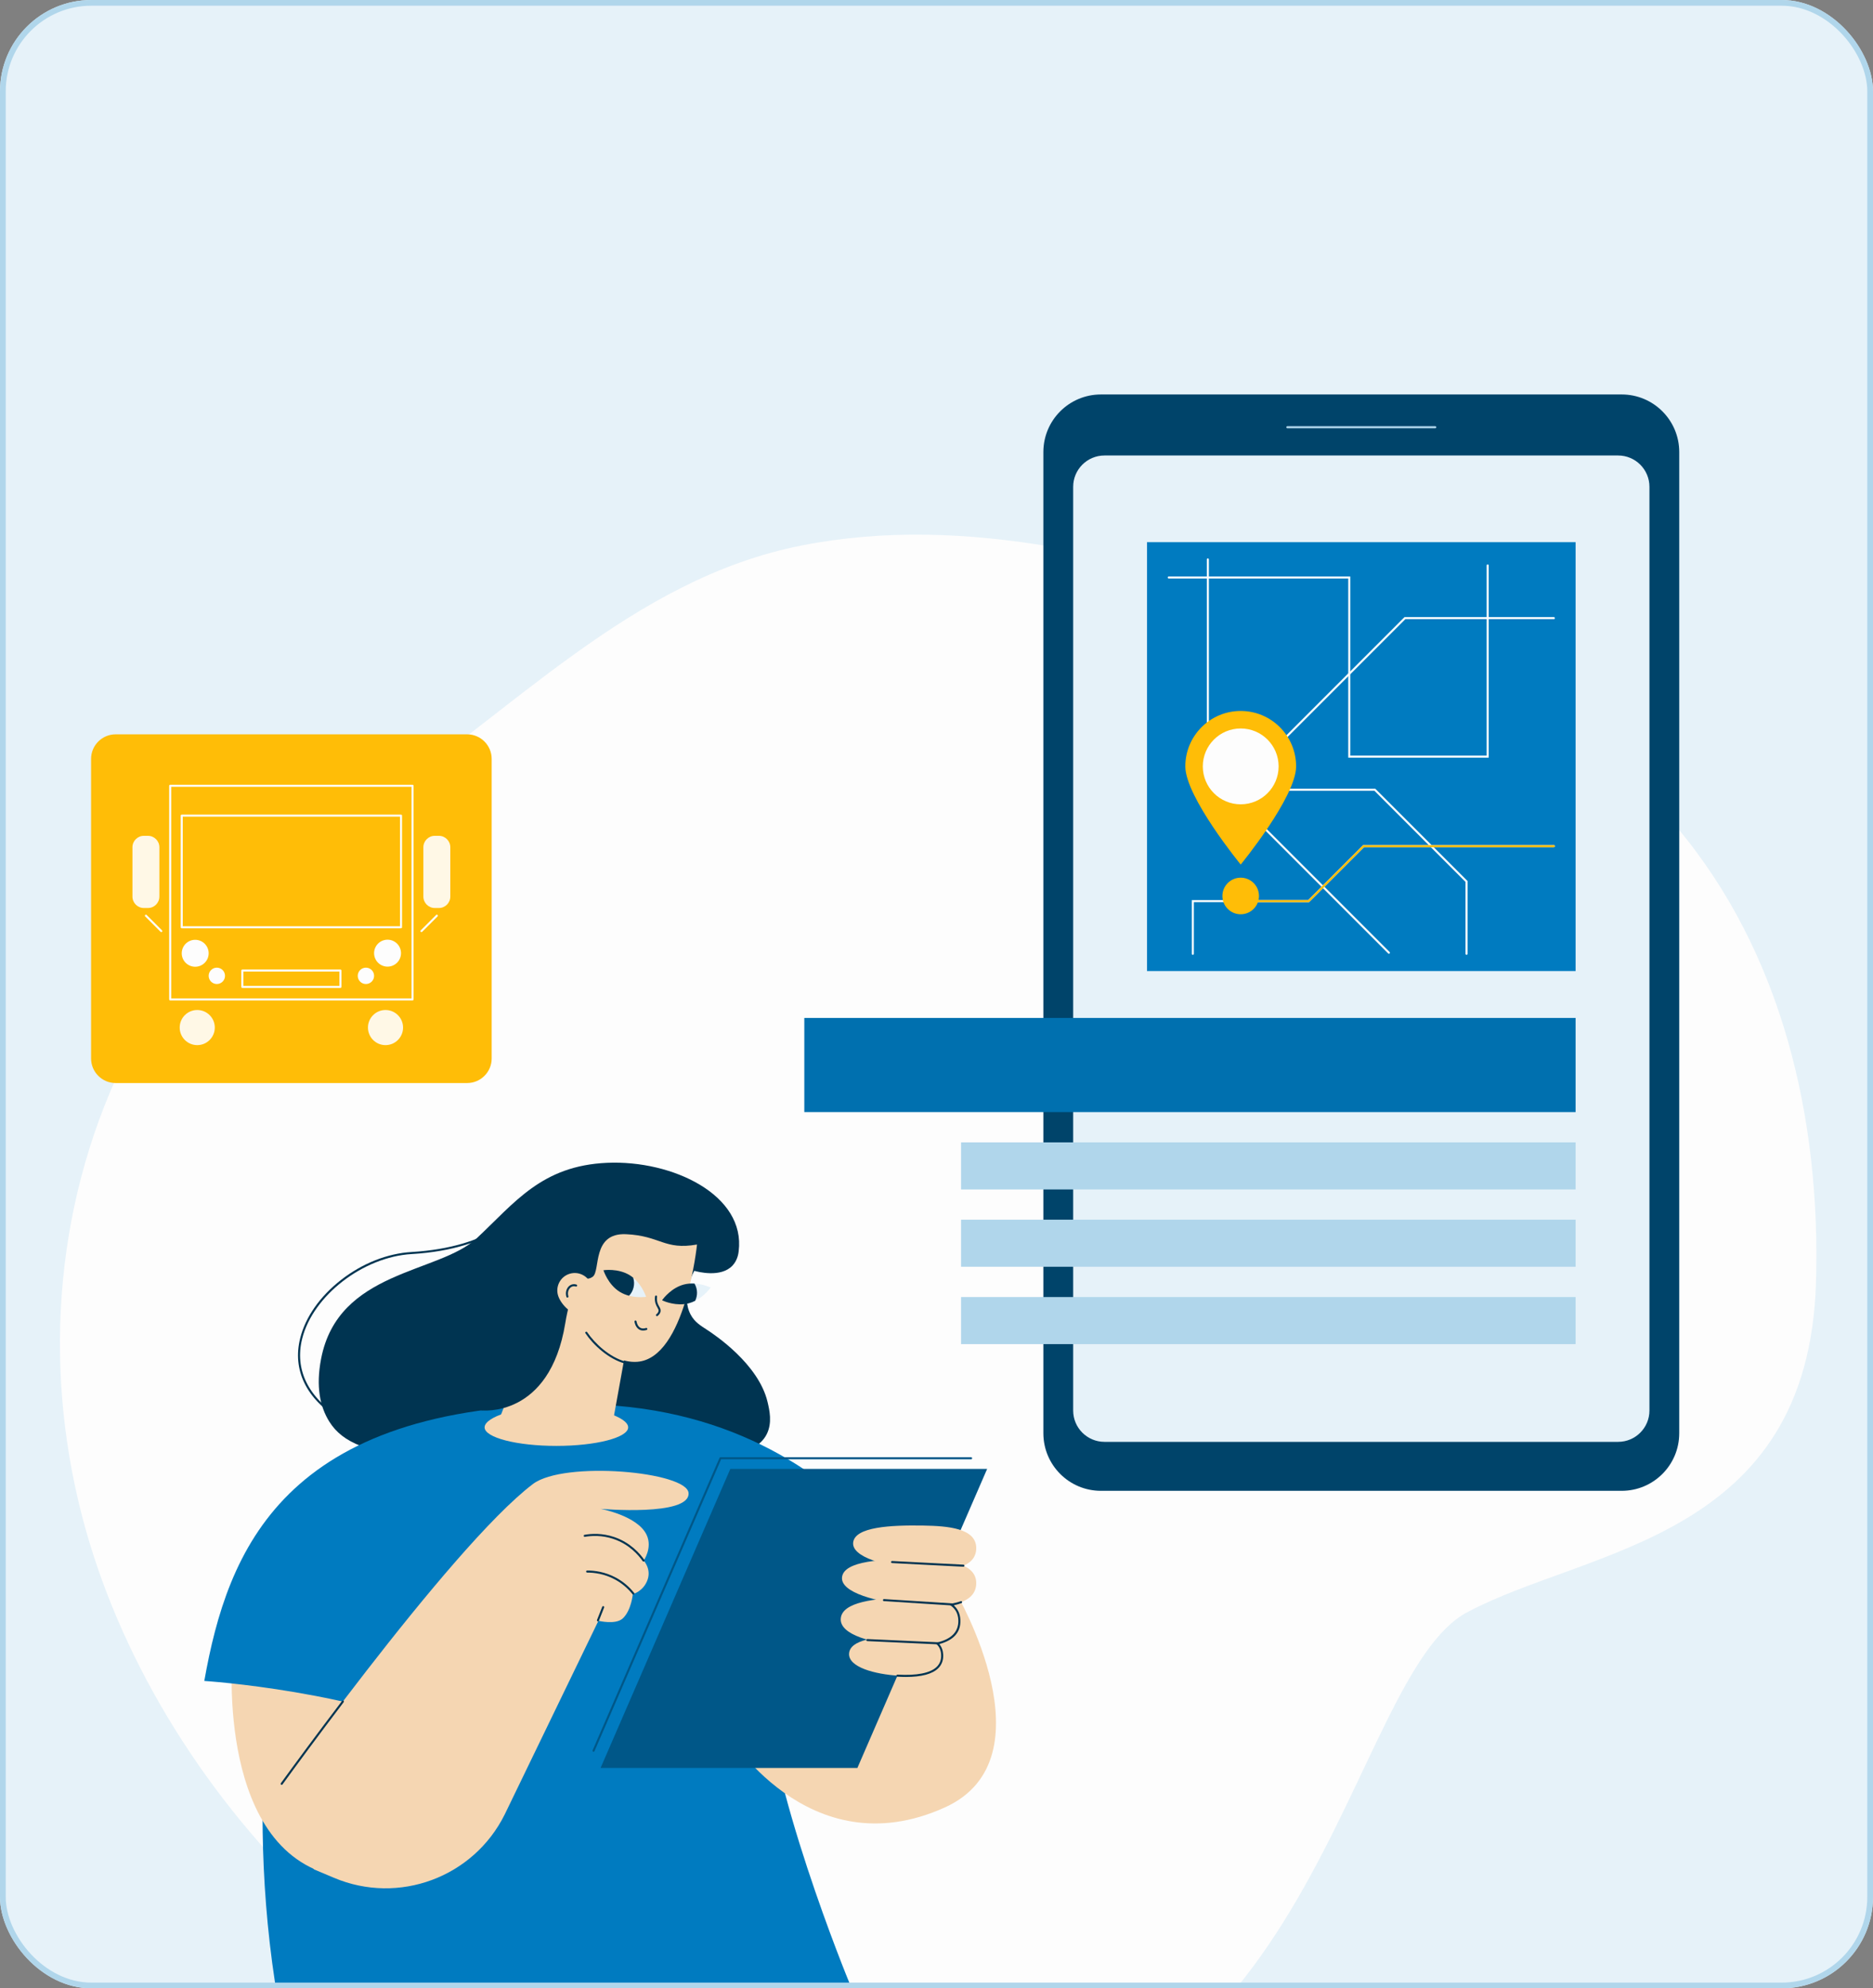 <svg width="328" height="348" viewBox="0 0 328 348" fill="none" xmlns="http://www.w3.org/2000/svg">
<rect x="0" y="0" width="328" height="348" fill="#808080" stroke="none"/>
<g clip-path="url(#clip0_1585_7794)">
<rect width="328" height="348" rx="16" fill="#E6F2F9"/>
<path d="M53.695 331.304C65.268 342.622 78.525 352.029 92.618 358.619C114.08 368.654 137.717 373.49 161.356 373.778C230.445 374.617 235.704 293.456 256.946 282.171C278.188 270.886 316.689 269.559 318.017 224.42C318.852 196.029 312.224 166.834 293.587 144.714C276.517 124.454 251.439 114.185 226.734 106.599C198.99 98.081 169.566 89.724 140.383 95.472C110.434 101.37 89.392 125.085 64.798 141.109C49.311 151.199 35.412 161.823 25.851 178.014C24.709 179.948 23.636 181.925 22.617 183.926C9.818 209.084 7.307 238.104 14.367 265.329C20.703 289.759 35.003 313.024 53.695 331.304Z" fill="#FDFDFD"/>
<path d="M294.069 250.848C294.069 256.413 289.558 260.925 283.992 260.925H192.792C187.226 260.925 182.715 256.413 182.715 250.848V79.117C182.715 73.552 187.226 69.04 192.792 69.04H283.992C289.558 69.04 294.069 73.552 294.069 79.117V250.848Z" fill="#00446A"/>
<path d="M193.417 79.721C190.389 79.721 187.934 82.175 187.934 85.203V246.873C187.934 249.901 190.389 252.355 193.417 252.355H283.367C286.395 252.355 288.85 249.901 288.85 246.873V85.203C288.85 82.175 286.395 79.721 283.367 79.721H193.417Z" fill="#E6F2F9"/>
<path d="M251.344 74.955H225.44C225.341 74.955 225.261 74.875 225.261 74.776C225.261 74.677 225.341 74.596 225.44 74.596H251.344C251.443 74.596 251.523 74.677 251.523 74.776C251.523 74.875 251.443 74.955 251.344 74.955Z" fill="#B0D6EB"/>
<path d="M275.921 94.895H200.863V169.954H275.921V94.895Z" fill="#007BC0"/>
<path d="M256.819 167.116C256.72 167.116 256.64 167.036 256.64 166.937V154.351L240.689 138.4H211.34V97.912C211.34 97.813 211.421 97.733 211.52 97.733C211.619 97.733 211.699 97.813 211.699 97.912V138.041H240.837L256.999 154.202V166.937C256.999 167.036 256.918 167.116 256.819 167.116Z" fill="#FDFDFD"/>
<path d="M243.226 166.928C243.18 166.928 243.134 166.91 243.099 166.875L220.298 144.074V133.667L245.958 108.007H272.114C272.213 108.007 272.293 108.087 272.293 108.187C272.293 108.286 272.213 108.366 272.114 108.366H246.106L220.656 133.816V143.925L243.353 166.621C243.423 166.692 243.423 166.805 243.353 166.875C243.318 166.91 243.272 166.928 243.226 166.928Z" fill="#FDFDFD"/>
<path d="M260.701 132.604H236.105V101.253H204.67C204.571 101.253 204.49 101.173 204.49 101.073C204.49 100.974 204.571 100.894 204.67 100.894H236.463V132.245H260.343V98.966C260.343 98.867 260.423 98.786 260.522 98.786C260.621 98.786 260.701 98.867 260.701 98.966V132.604Z" fill="#FDFDFD"/>
<path d="M208.885 167.116C208.786 167.116 208.706 167.036 208.706 166.937V157.537H229.097L238.713 147.921H272.114C272.213 147.921 272.293 148.001 272.293 148.1C272.293 148.199 272.213 148.279 272.114 148.279H238.862L229.246 157.895H209.065V166.937C209.065 167.036 208.984 167.116 208.885 167.116Z" fill="#FDFDFD"/>
<path d="M219.536 159.08C220.787 157.829 220.787 155.801 219.536 154.55C218.285 153.299 216.257 153.299 215.006 154.55C213.755 155.801 213.755 157.829 215.006 159.08C216.257 160.331 218.285 160.331 219.536 159.08Z" fill="#FFBD07"/>
<path d="M217.274 124.434C211.916 124.434 207.573 128.777 207.573 134.135C207.573 139.492 217.274 151.315 217.274 151.315C217.274 151.315 226.975 139.492 226.975 134.135C226.975 128.777 222.632 124.434 217.274 124.434Z" fill="#FFBD07"/>
<path d="M217.274 140.773C220.94 140.773 223.912 137.801 223.912 134.135C223.912 130.469 220.94 127.497 217.274 127.497C213.608 127.497 210.636 130.469 210.636 134.135C210.636 137.801 213.608 140.773 217.274 140.773Z" fill="#FDFDFD"/>
<path d="M229.171 157.895H217.275C217.176 157.895 217.096 157.815 217.096 157.716C217.096 157.617 217.176 157.537 217.275 157.537H229.097L238.66 147.973C238.694 147.94 238.739 147.921 238.787 147.921H272.114C272.213 147.921 272.293 148.001 272.293 148.1C272.293 148.199 272.213 148.279 272.114 148.279H238.861L229.298 157.843C229.264 157.876 229.219 157.895 229.171 157.895Z" fill="#FFBD07"/>
<path d="M275.921 178.162H140.852V194.641H275.921V178.162Z" fill="#0070AF"/>
<path d="M275.921 199.938H168.302V208.177H275.921V199.938Z" fill="#B0D6EB"/>
<path d="M162.572 199.938H140.852V208.177H162.572V199.938Z" fill="#FDFDFD"/>
<path d="M275.921 213.473H168.302V221.712H275.921V213.473Z" fill="#B0D6EB"/>
<path d="M162.572 213.473H140.852V221.712H162.572V213.473Z" fill="#FDFDFD"/>
<path d="M275.921 227.01H168.302V235.249H275.921V227.01Z" fill="#B0D6EB"/>
<path d="M162.572 227.01H140.852V235.249H162.572V227.01Z" fill="#FDFDFD"/>
<path d="M121.59 222.424C121.59 222.424 119.127 226.653 120.941 230.074C121.654 231.42 122.699 232.012 123.847 232.767C125.038 233.551 132.835 238.683 134.416 245.382C134.744 246.768 135.275 249.02 134.264 251.022C132.105 255.296 124.575 255.147 115.515 255.29C92.327 255.655 89.557 257.448 75.036 255.599C64.46 254.252 60.029 252.585 57.662 248.805C56.014 246.174 55.306 242.605 56.232 237.808C59.234 222.262 76.837 222.942 83.5 216.71C90.162 210.479 94.855 204.019 106.315 203.517C117.776 203.016 130.601 209.152 129.355 219.013C129.316 219.321 129.186 220.539 128.276 221.505C126.245 223.662 122.211 222.597 121.59 222.424Z" fill="#003451"/>
<path d="M59.594 248.46C59.563 248.46 59.53 248.452 59.501 248.434C53.634 244.838 51.173 239.783 52.573 234.201C53.502 230.491 56.053 226.866 59.753 223.992C63.471 221.104 67.844 219.377 72.067 219.129C86.132 218.303 90.606 212.134 90.649 212.071C90.706 211.99 90.818 211.97 90.899 212.027C90.98 212.084 91 212.195 90.943 212.276C90.898 212.342 89.791 213.901 86.902 215.58C84.251 217.121 79.528 219.05 72.088 219.487C63.584 219.986 54.806 226.764 52.92 234.288C51.562 239.706 53.966 244.621 59.689 248.129C59.773 248.18 59.8 248.291 59.748 248.375C59.714 248.43 59.655 248.46 59.594 248.46Z" fill="#003451"/>
<path d="M49.708 278.842C49.708 278.842 42.459 309.736 48.164 347.023H148.734C148.734 347.023 134.001 311.316 134.007 293.143L49.708 278.842Z" fill="#007BC0"/>
<path d="M40.692 289.886C40.692 289.886 37.734 324.922 59.805 328.547C81.875 332.172 78.436 291.772 78.436 291.772L40.692 289.886Z" fill="#F5D6B2"/>
<path d="M35.776 294.201C35.776 294.201 62.919 295.914 81.431 304.842C99.944 313.77 154.353 305.326 168.71 291.672C168.71 291.672 152.598 245.695 101.096 245.768C49.593 245.841 39.835 271.355 35.776 294.201Z" fill="#007BC0"/>
<path d="M86.804 249.979L96.739 224.584L110.942 228.876L107.171 249.715L86.804 249.979Z" fill="#F5D6B2"/>
<path d="M110.003 249.818C110.003 251.611 104.375 253.064 97.433 253.064C90.491 253.064 84.864 251.611 84.864 249.818C84.864 248.025 90.491 246.101 97.433 246.101C104.375 246.101 110.003 248.026 110.003 249.818Z" fill="#F5D6B2"/>
<path d="M122.062 217.817C122.062 217.817 120.021 237.707 111.613 238.344C106.526 238.728 101.864 232.879 100.733 230.134C99.603 227.388 100.733 222.9 100.733 222.9C100.733 222.9 102.441 224.5 103.814 223.443C105.186 222.387 103.601 215.743 109.637 216.014C115.673 216.286 116.327 218.838 122.062 217.817Z" fill="#F5D6B2"/>
<path d="M109.456 238.647C109.44 238.647 109.424 238.645 109.408 238.641C106.593 237.87 103.921 235.43 102.522 233.353C102.466 233.271 102.488 233.16 102.57 233.105C102.652 233.049 102.763 233.071 102.819 233.153C104.182 235.175 106.777 237.549 109.503 238.295C109.598 238.321 109.655 238.42 109.629 238.515C109.606 238.595 109.534 238.647 109.456 238.647Z" fill="#003451"/>
<path d="M84.291 246.845C84.291 246.845 96.255 248.318 98.992 231.582C100.645 221.481 105.797 216.651 107.686 212.479C109.574 208.307 89.155 220.698 84.291 246.845Z" fill="#003451"/>
<path d="M103.556 224.923C104.071 226.529 103.573 229.451 101.968 229.966C100.363 230.481 98.258 228.392 97.743 226.787C97.229 225.182 98.113 223.464 99.718 222.949C101.323 222.434 103.041 223.318 103.556 224.923Z" fill="#F5D6B2"/>
<path d="M121.619 224.647C121.602 224.684 121.616 224.723 121.598 224.76C121.597 224.762 121.596 224.763 121.595 224.764C121.524 225.331 121.45 225.929 121.483 226.499C121.497 226.751 121.605 226.927 121.646 227.163C121.676 227.337 121.704 227.503 121.74 227.672C123.43 226.818 124.447 225.343 124.447 225.343C124.447 225.343 123.189 224.743 121.619 224.647Z" fill="#E6F2F9"/>
<path d="M119.758 224.82C117.61 225.384 116.197 227.216 115.968 227.529C115.981 227.557 115.994 227.585 116.007 227.614C116.41 227.794 118.507 228.658 120.62 228.102C121.017 227.998 121.385 227.849 121.729 227.676C121.798 227.536 121.861 227.393 121.909 227.24C122.199 226.339 122.063 225.405 121.616 224.65C121.028 224.617 120.394 224.653 119.758 224.82Z" fill="#003451"/>
<path d="M110.273 225.011C110.055 225.65 110.008 226.173 110.195 226.792C111.754 227.193 113.147 226.978 113.147 226.978C113.147 226.978 112.497 224.967 110.891 223.627C110.581 224.016 110.427 224.558 110.273 225.011Z" fill="#E6F2F9"/>
<path d="M110.162 226.783C110.948 225.957 111.246 224.75 110.888 223.63C110.707 223.481 110.517 223.338 110.31 223.209C108.248 221.922 105.678 222.319 105.678 222.319C105.678 222.319 106.452 224.802 108.515 226.089C109.048 226.421 109.614 226.64 110.162 226.783Z" fill="#003451"/>
<path d="M99.362 227.111C99.286 227.111 99.215 227.061 99.192 226.985C99.158 226.878 99.134 226.766 99.119 226.653C99.06 226.206 99.153 225.765 99.38 225.411C99.614 225.048 99.96 224.819 100.355 224.768C100.556 224.741 100.757 224.762 100.952 224.83C101.045 224.862 101.095 224.964 101.062 225.058C101.03 225.151 100.928 225.201 100.834 225.168C100.693 225.119 100.548 225.104 100.402 225.123C100.113 225.161 99.857 225.332 99.682 225.605C99.5 225.887 99.426 226.243 99.474 226.606C99.486 226.699 99.506 226.791 99.534 226.878C99.563 226.972 99.51 227.073 99.416 227.102C99.398 227.108 99.38 227.111 99.362 227.111Z" fill="#003451"/>
<path d="M115.049 230.353C114.996 230.353 114.944 230.329 114.908 230.285C114.847 230.207 114.859 230.095 114.937 230.033C115.17 229.848 115.301 229.651 115.327 229.449C115.353 229.24 115.257 229.072 115.124 228.841C115.014 228.649 114.889 228.431 114.797 228.132C114.68 227.749 114.65 227.335 114.709 226.9C114.722 226.802 114.813 226.734 114.91 226.746C115.009 226.759 115.077 226.85 115.064 226.948C115.012 227.331 115.038 227.694 115.14 228.026C115.22 228.287 115.335 228.486 115.435 228.662C115.584 228.921 115.724 229.166 115.683 229.494C115.644 229.793 115.469 230.068 115.16 230.314C115.127 230.34 115.088 230.353 115.049 230.353Z" fill="#003451"/>
<path d="M112.627 232.872C112.352 232.872 112.105 232.803 111.888 232.663C111.235 232.244 111.115 231.351 111.11 231.313C111.098 231.215 111.167 231.126 111.265 231.113C111.365 231.102 111.453 231.17 111.466 231.268C111.467 231.276 111.572 232.035 112.083 232.362C112.358 232.538 112.711 232.56 113.133 232.429C113.226 232.399 113.328 232.452 113.357 232.546C113.387 232.641 113.334 232.741 113.24 232.771C113.023 232.839 112.818 232.872 112.627 232.872Z" fill="#003451"/>
<path d="M167.466 278.842C167.466 278.842 184.35 307.755 165.498 316.322C141.48 327.237 127.077 302.972 127.077 302.972L167.466 278.842Z" fill="#F5D6B2"/>
<path d="M150.146 309.428H105.173L127.894 257.094H172.867L150.146 309.428Z" fill="#005788"/>
<path d="M103.941 306.597C103.917 306.597 103.893 306.593 103.87 306.582C103.779 306.543 103.737 306.437 103.776 306.347L126.001 255.156C126.03 255.091 126.094 255.048 126.166 255.048H170.06C170.159 255.048 170.239 255.128 170.239 255.227C170.239 255.326 170.159 255.407 170.06 255.407H126.284L104.105 306.49C104.076 306.557 104.01 306.597 103.941 306.597Z" fill="#005788"/>
<path d="M149.411 269.925C149.774 267.261 155.839 266.904 161.724 267.005C166.044 267.079 170.958 267.484 170.958 270.955C170.958 274.991 164.87 274.986 160.909 274.65C155.029 274.151 149.057 272.529 149.411 269.925Z" fill="#F5D6B2"/>
<path d="M147.462 275.995C147.857 273.183 154.472 272.806 160.888 272.913C165.6 272.991 170.957 273.418 170.957 277.083C170.957 281.344 164.319 281.338 160 280.983C153.589 280.457 147.076 278.745 147.462 275.995Z" fill="#F5D6B2"/>
<path d="M147.234 283.284C147.458 280.358 153.275 279.719 158.939 279.588C163.098 279.492 167.841 279.732 168.003 283.527C168.191 287.939 162.336 288.183 158.511 287.978C152.834 287.674 147.015 286.145 147.234 283.284Z" fill="#F5D6B2"/>
<path d="M148.691 289.392C148.862 286.969 153.426 286.45 157.872 286.352C161.136 286.28 164.86 286.489 164.994 289.632C165.149 293.287 160.554 293.478 157.551 293.301C153.095 293.038 148.525 291.762 148.691 289.392Z" fill="#F5D6B2"/>
<path d="M158.649 293.5C158.174 293.5 157.674 293.485 157.148 293.454C157.049 293.448 156.974 293.363 156.98 293.265C156.986 293.166 157.073 293.092 157.169 293.096C160.556 293.296 162.934 292.822 164.046 291.728C164.592 291.191 164.851 290.488 164.815 289.64C164.782 288.863 164.523 288.253 164.024 287.776L163.785 287.548L164.107 287.472C166.659 286.874 167.91 285.549 167.824 283.535C167.777 282.443 167.341 281.617 166.491 281.009L166.144 280.761L166.563 280.686C167.19 280.575 167.756 280.426 168.245 280.244C168.338 280.209 168.441 280.256 168.476 280.349C168.51 280.441 168.463 280.545 168.371 280.579C167.964 280.731 167.508 280.86 167.011 280.965C167.744 281.61 168.137 282.468 168.182 283.519C168.273 285.649 167.03 287.07 164.488 287.747C164.911 288.25 165.141 288.88 165.173 289.624C165.213 290.578 164.919 291.372 164.298 291.983C163.273 292.992 161.376 293.5 158.649 293.5Z" fill="#003451"/>
<path d="M168.717 274.209C168.714 274.209 168.711 274.209 168.707 274.209L156.215 273.57C156.116 273.565 156.04 273.48 156.045 273.381C156.05 273.283 156.137 273.205 156.233 273.212L168.726 273.851C168.825 273.856 168.901 273.94 168.896 274.039C168.891 274.135 168.812 274.209 168.717 274.209Z" fill="#003451"/>
<path d="M166.945 281.002C166.941 281.002 166.937 281.002 166.933 281.002L154.791 280.232C154.693 280.226 154.617 280.141 154.624 280.042C154.63 279.943 154.714 279.87 154.814 279.874L166.956 280.644C167.055 280.65 167.13 280.735 167.124 280.834C167.118 280.929 167.039 281.002 166.945 281.002Z" fill="#003451"/>
<path d="M164.287 287.795C164.284 287.795 164.281 287.795 164.278 287.795L151.887 287.23C151.788 287.225 151.711 287.141 151.716 287.042C151.72 286.944 151.803 286.863 151.903 286.872L164.295 287.436C164.394 287.441 164.47 287.525 164.466 287.624C164.461 287.72 164.382 287.795 164.287 287.795Z" fill="#003451"/>
<path d="M93.325 259.735C78.63 270.887 45.977 316.851 45.977 316.851L55.006 327.186L58.487 328.656C69.809 333.437 82.898 328.591 88.376 317.588L104.797 283.675C104.797 283.675 107.804 284.419 109.055 283.261C110.566 281.861 110.818 279.006 110.818 279.006C110.818 279.006 112.711 278.527 113.417 276.443C114.054 274.559 112.724 273.134 112.724 273.134C112.724 273.134 114.299 270.905 113.24 268.644C111.663 265.274 105.173 264.081 105.173 264.081C105.173 264.081 120.776 265.442 120.583 261.341C120.405 257.56 98.763 255.609 93.325 259.735Z" fill="#F5D6B2"/>
<path d="M49.326 312.386C49.289 312.386 49.252 312.375 49.221 312.352C49.141 312.294 49.123 312.182 49.181 312.102C51.612 308.761 55.445 303.551 59.896 297.704C59.956 297.625 60.068 297.61 60.147 297.67C60.226 297.73 60.241 297.842 60.181 297.921C55.732 303.766 51.901 308.973 49.471 312.313C49.436 312.361 49.382 312.386 49.326 312.386Z" fill="#003451"/>
<path d="M112.696 273.309C112.639 273.309 112.583 273.282 112.549 273.232C111.822 272.185 110.193 270.288 107.443 269.355C105.429 268.671 103.606 268.772 102.431 268.977C102.333 268.993 102.241 268.928 102.224 268.831C102.207 268.733 102.272 268.64 102.37 268.624C103.585 268.411 105.472 268.307 107.558 269.015C110.406 269.982 112.092 271.944 112.843 273.028C112.9 273.109 112.879 273.221 112.798 273.278C112.767 273.299 112.731 273.309 112.696 273.309Z" fill="#003451"/>
<path d="M110.916 279.092C110.864 279.092 110.812 279.07 110.777 279.025C109.918 277.954 108.883 277.086 107.7 276.447C105.853 275.448 104.061 275.235 102.868 275.235C102.853 275.235 102.838 275.235 102.823 275.235C102.823 275.235 102.822 275.235 102.822 275.235C102.724 275.235 102.644 275.156 102.643 275.057C102.643 274.958 102.723 274.877 102.822 274.877C102.837 274.877 102.852 274.877 102.868 274.877C104.103 274.877 105.957 275.097 107.871 276.131C109.096 276.793 110.168 277.692 111.056 278.801C111.118 278.878 111.106 278.991 111.029 279.053C110.995 279.08 110.956 279.092 110.916 279.092Z" fill="#003451"/>
<path d="M104.715 283.773C104.693 283.773 104.671 283.769 104.65 283.76C104.557 283.724 104.512 283.62 104.549 283.527L105.463 281.218C105.499 281.126 105.604 281.081 105.696 281.117C105.788 281.154 105.833 281.258 105.796 281.35L104.882 283.659C104.854 283.73 104.787 283.773 104.715 283.773Z" fill="#003451"/>
<path d="M81.801 128.524H20.251C17.876 128.524 15.95 130.45 15.95 132.826V185.253C15.95 187.629 17.876 189.555 20.251 189.555H81.801C84.176 189.555 86.102 187.629 86.102 185.253V132.826C86.102 130.45 84.176 128.524 81.801 128.524Z" fill="#FFBD07"/>
<path d="M72.247 175.099H29.805C29.705 175.099 29.625 175.018 29.625 174.919V137.529C29.625 137.43 29.705 137.35 29.805 137.35H72.247C72.347 137.35 72.427 137.43 72.427 137.529V174.919C72.427 175.018 72.347 175.099 72.247 175.099ZM29.984 174.74H72.068V137.709H29.984V174.74Z" fill="#FDFDFD"/>
<path d="M70.226 162.467H31.826C31.727 162.467 31.646 162.387 31.646 162.288V142.751C31.646 142.651 31.727 142.571 31.826 142.571H70.227C70.326 142.571 70.406 142.651 70.406 142.751V162.288C70.406 162.387 70.326 162.467 70.226 162.467ZM32.005 162.108H70.047V142.93H32.005V162.108Z" fill="#FDFDFD"/>
<path d="M59.616 172.909H42.436C42.337 172.909 42.257 172.829 42.257 172.73V169.867C42.257 169.768 42.337 169.688 42.436 169.688H59.616C59.715 169.688 59.795 169.768 59.795 169.867V172.73C59.795 172.829 59.715 172.909 59.616 172.909ZM42.616 172.551H59.437V170.046H42.616V172.551Z" fill="#FDFDFD"/>
<path d="M36.477 167.386C36.776 166.119 35.992 164.849 34.724 164.549C33.457 164.25 32.187 165.035 31.888 166.302C31.588 167.57 32.373 168.84 33.641 169.139C34.908 169.438 36.178 168.653 36.477 167.386Z" fill="#FDFDFD"/>
<path d="M37.973 172.224C38.764 172.224 39.405 171.584 39.405 170.793C39.405 170.002 38.764 169.361 37.973 169.361C37.183 169.361 36.542 170.002 36.542 170.793C36.542 171.584 37.183 172.224 37.973 172.224Z" fill="#FDFDFD"/>
<path d="M68.41 169.119C69.677 168.82 70.462 167.55 70.163 166.282C69.863 165.015 68.593 164.23 67.326 164.529C66.059 164.828 65.274 166.098 65.573 167.366C65.872 168.633 67.142 169.418 68.41 169.119Z" fill="#FDFDFD"/>
<path d="M64.079 172.224C64.87 172.224 65.511 171.584 65.511 170.793C65.511 170.002 64.87 169.361 64.079 169.361C63.288 169.361 62.648 170.002 62.648 170.793C62.648 171.584 63.288 172.224 64.079 172.224Z" fill="#FDFDFD"/>
<path d="M31.468 179.846C31.468 181.543 32.844 182.92 34.542 182.92C36.239 182.92 37.615 181.543 37.615 179.846C37.615 178.148 36.239 176.772 34.542 176.772C32.844 176.772 31.468 178.148 31.468 179.846Z" fill="#FFF8E6"/>
<path d="M64.437 179.846C64.437 181.543 65.813 182.92 67.511 182.92C69.208 182.92 70.584 181.543 70.584 179.846C70.584 178.148 69.208 176.772 67.511 176.772C65.813 176.772 64.437 178.148 64.437 179.846Z" fill="#FFF8E6"/>
<path d="M25.91 146.287H25.194C24.09 146.287 23.194 147.183 23.194 148.287V156.919C23.194 158.024 24.09 158.919 25.194 158.919H25.91C27.015 158.919 27.91 158.024 27.91 156.919V148.287C27.91 147.183 27.015 146.287 25.91 146.287Z" fill="#FFF8E6"/>
<path d="M28.247 163.141C28.201 163.141 28.155 163.123 28.12 163.088L25.425 160.393C25.355 160.323 25.355 160.21 25.425 160.14C25.495 160.07 25.609 160.07 25.679 160.14L28.373 162.835C28.444 162.905 28.444 163.018 28.373 163.088C28.338 163.123 28.293 163.141 28.247 163.141Z" fill="#FDFDFD"/>
<path d="M76.142 158.919H76.858C77.963 158.919 78.858 158.024 78.858 156.919V148.287C78.858 147.183 77.963 146.287 76.858 146.287H76.142C75.038 146.287 74.142 147.183 74.142 148.287V156.919C74.142 158.024 75.038 158.919 76.142 158.919Z" fill="#FFF8E6"/>
<path d="M73.805 163.14C73.759 163.14 73.713 163.123 73.679 163.088C73.609 163.018 73.609 162.904 73.679 162.834L76.373 160.14C76.444 160.07 76.557 160.07 76.627 160.14C76.697 160.21 76.697 160.323 76.627 160.393L73.932 163.088C73.897 163.123 73.851 163.14 73.805 163.14Z" fill="#FDFDFD"/>
</g>
<rect x="0.5" y="0.5" width="327" height="347" rx="15.5" stroke="#B0D6EB"/>
<defs>
<clipPath id="clip0_1585_7794">
<rect width="328" height="348" rx="16" fill="white"/>
</clipPath>
</defs>
</svg>
